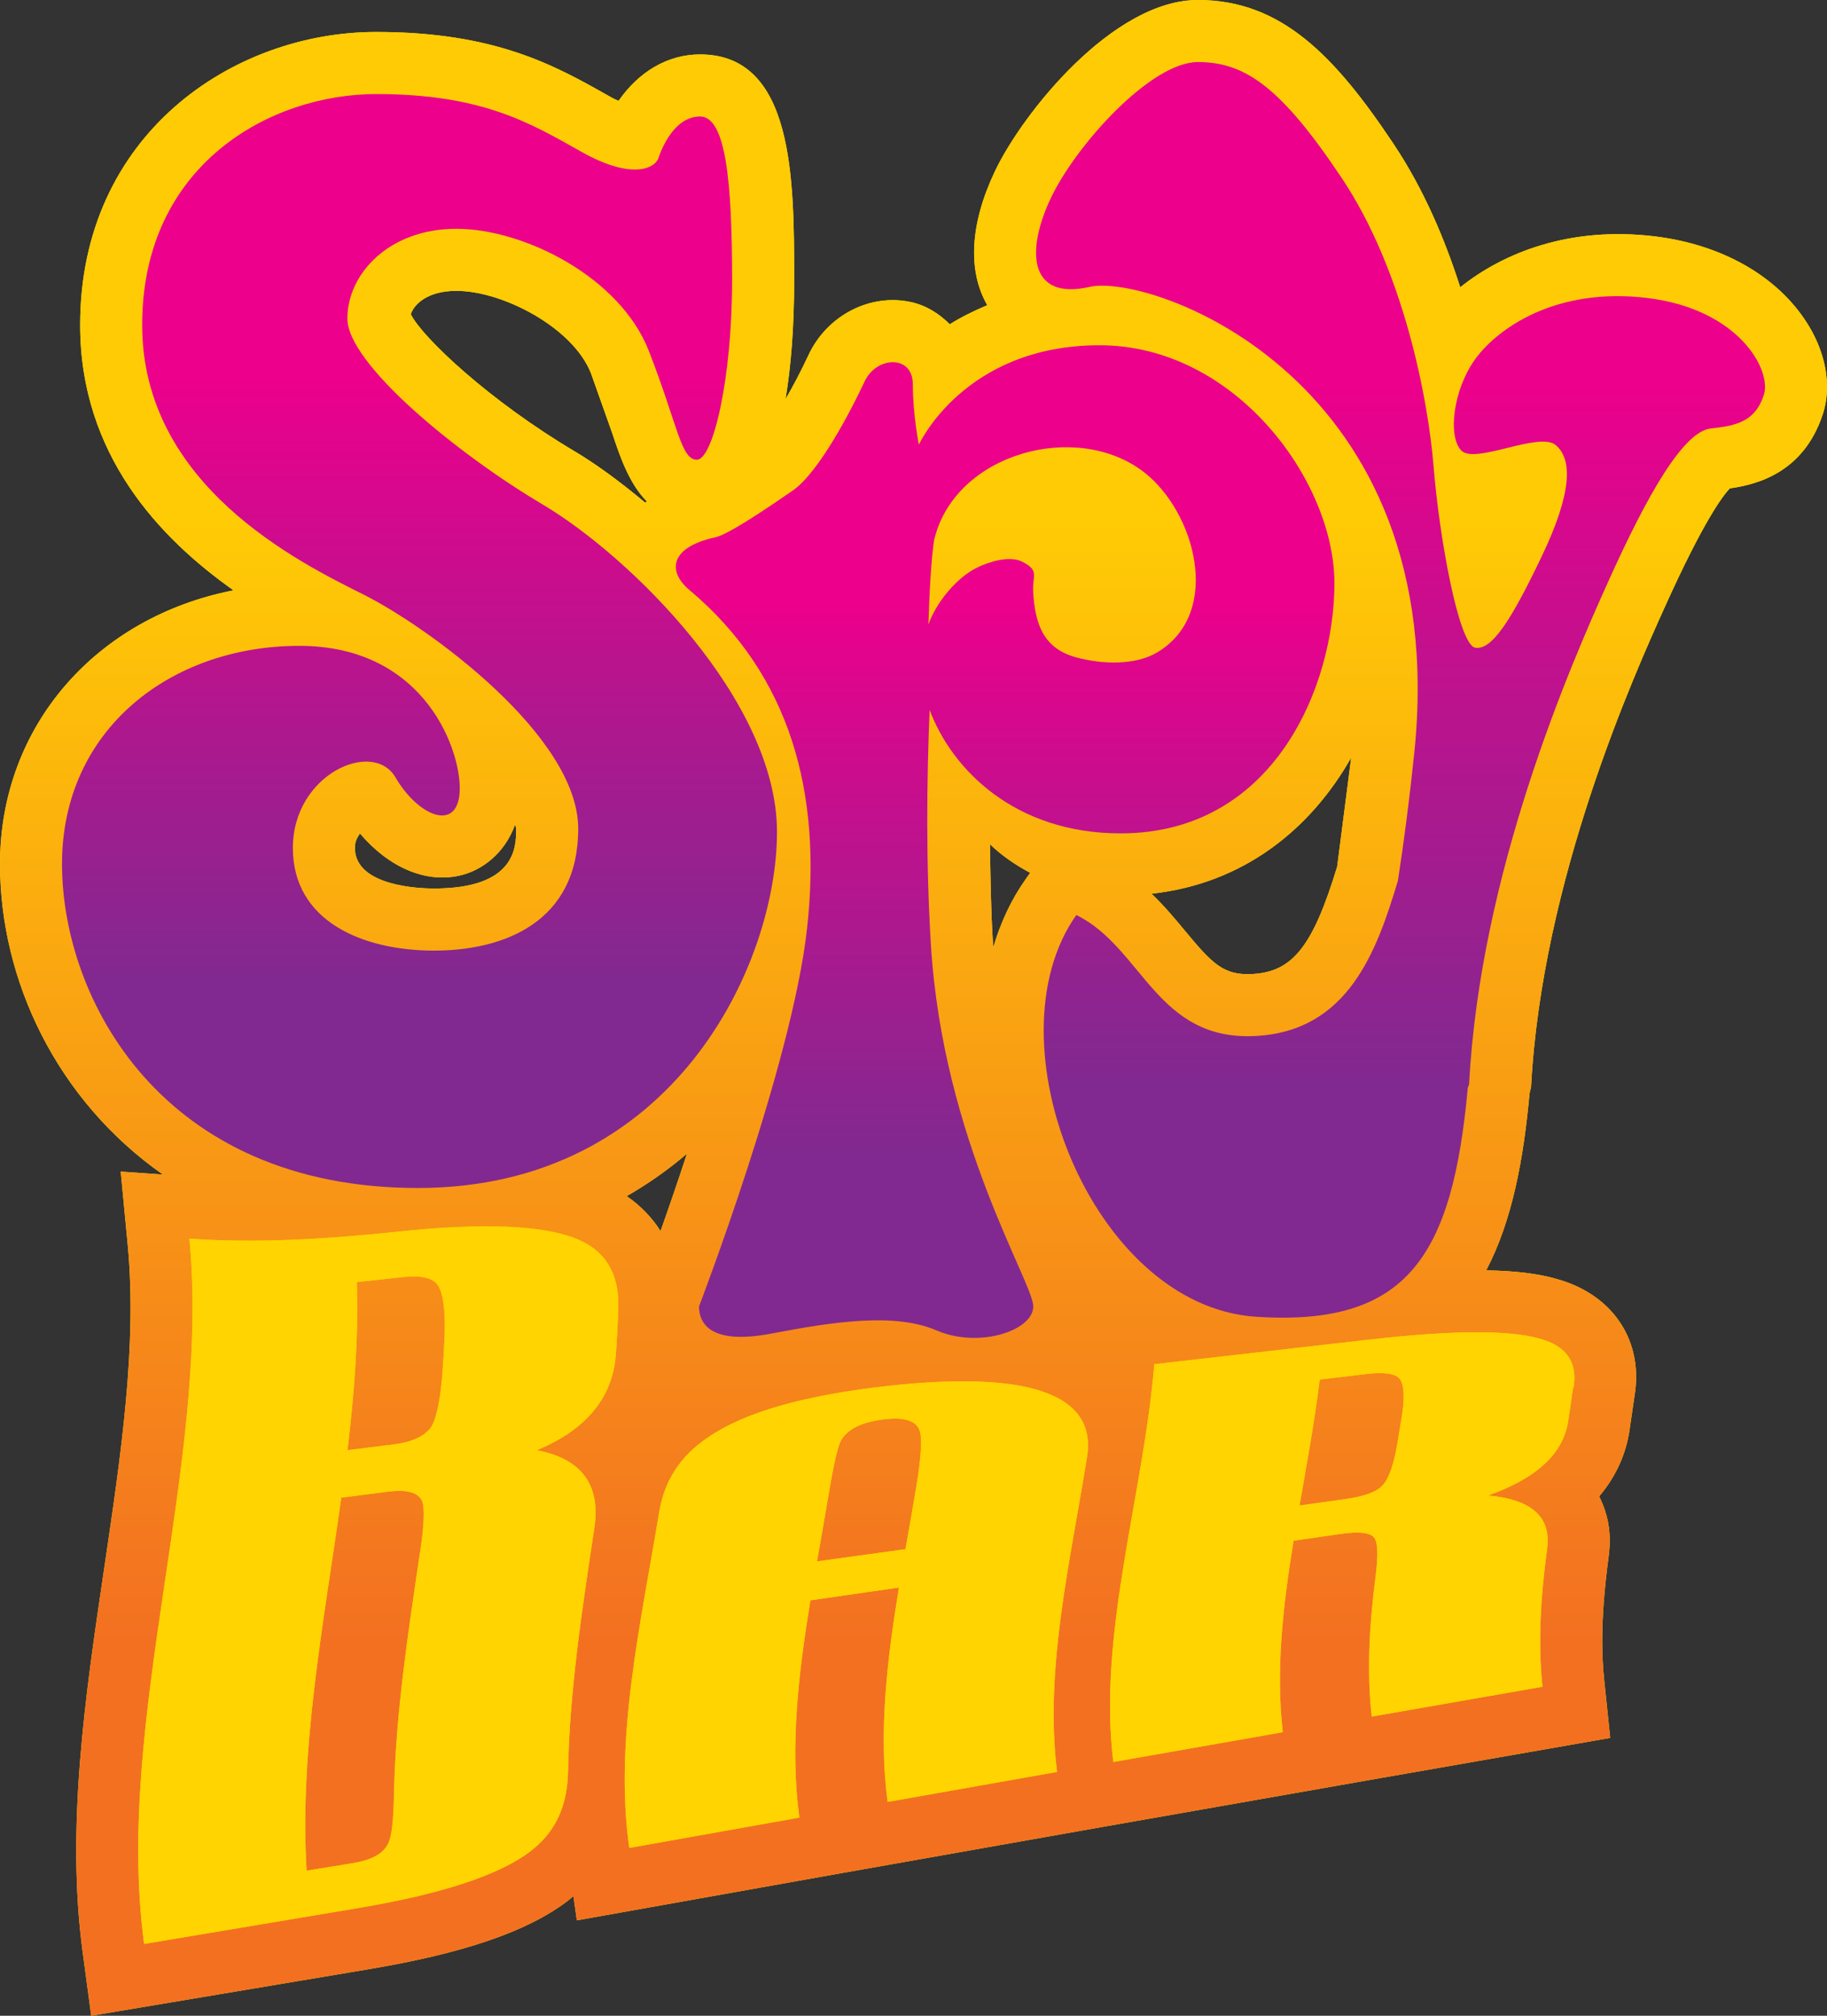 <?xml version="1.0" encoding="utf-8"?>
<!-- Generator: Adobe Illustrator 16.0.0, SVG Export Plug-In . SVG Version: 6.00 Build 0)  -->
<!DOCTYPE svg PUBLIC "-//W3C//DTD SVG 1.1//EN" "http://www.w3.org/Graphics/SVG/1.1/DTD/svg11.dtd">
<svg version="1.1" id="Layer_1" xmlns="http://www.w3.org/2000/svg" xmlns:xlink="http://www.w3.org/1999/xlink" x="0px" y="0px"
	 width="202.663px" height="223.469px" viewBox="158.492 0 202.663 223.469" enable-background="new 158.492 0 202.663 223.469"
	 xml:space="preserve">
<rect x="158.492" y="0" width="202.663" height="223.469" fill="#333333" stroke="none"/>
<g>
	<path fill="#FFF200" d="M358.944,35.819c-3.297-5.208-9.457-8.712-16.898-9.615c-9.447-1.146-16.812,1.832-21.576,5.643
		c-1.676-5.251-4.027-10.842-7.375-15.86C306.514,6.116,300.583,0,291.368,0c-9.438,0-19.484,12.589-22.525,19.012
		c-2.762,5.83-3.027,11.015-0.834,14.823c-1.51,0.636-2.926,1.333-4.16,2.115c-1.164-1.156-2.566-2.075-4.283-2.456
		c-4.544-1.008-9.336,1.465-11.396,5.882c-0.823,1.768-1.709,3.438-2.543,4.88c0.615-3.685,0.959-8.026,0.959-13.203
		c0-11.146,0-25.019-10.438-25.019c-3.595,0-6.798,1.922-9.037,5.146c-0.27-0.129-0.408-0.158-0.749-0.35l-0.48-0.27
		c-5.835-3.29-12.446-7.016-25.655-7.016c-15.921,0-32.843,11.387-32.843,32.487c0,14.348,8.786,23.607,17.012,29.415
		c-15.172,2.952-25.903,14.99-25.903,30.333c0,12.822,6.222,26.129,18.07,34.436l-4.681-0.331l0.774,8.087
		c1.062,11.145-0.723,23.193-2.613,35.948c-2.087,14.079-4.245,28.642-2.379,42.507l0.948,7.043l30.604-5.129
		c10.634-1.776,17.672-4.17,22.15-7.533c0.241-0.178,0.488-0.394,0.735-0.598l0.379,2.684c0,0,27.553-4.914,29.219-5.211
		c0.877-0.154,22.311-3.949,29.387-5.2l30.754-5.4l25.268-4.414l-0.666-6.392c-0.145-1.377-0.219-2.818-0.219-4.354
		c0-2.745,0.232-5.792,0.703-9.31c0.086-0.644,0.127-1.257,0.127-1.84c0-2.037-0.527-3.572-1.172-4.881
		c2.043-2.408,2.959-4.916,3.324-7.044c0.018-0.107,0.607-4.155,0.607-4.155c0.113-0.697,0.168-1.381,0.168-2.048
		c0-5.151-3.295-9.323-8.783-10.844c-2.002-0.595-4.605-0.91-7.848-0.967c2.916-5.538,4.154-12.435,4.812-19.616l-0.486,1.965
		l0.652-2.664c1.213-23.049,11.48-45.793,14.854-53.265c4.287-9.495,6.404-12.276,7.193-13.112c3.023-0.42,8.156-1.742,10.295-8.162
		c0.326-0.977,0.486-2.015,0.486-3.083C361.155,40.579,360.401,38.119,358.944,35.819z M306.819,96.079
		c-2.686,8.798-4.912,11.649-9.376,11.901c-3.217,0.181-4.448-1.1-7.54-4.83c-1.059-1.278-2.252-2.708-3.669-4.072
		c10.192-1.112,17.64-7.153,22.14-15.09C307.971,87.11,306.915,95.321,306.819,96.079z M268.624,104.328
		c-0.23-3.75-0.261-7.226-0.324-10.743c1.334,1.3,2.857,2.311,4.465,3.178l-0.496,0.702c-1.576,2.227-2.768,4.763-3.582,7.513
		C268.672,104.757,268.635,104.551,268.624,104.328z M215.75,91.869c0,1.986,0,6.633-9.123,6.633c-1.464,0-8.768-0.215-8.768-4.5
		c0-0.786,0.299-1.187,0.561-1.601c3.149,3.706,7.233,5.531,11.052,4.668c2.398-0.543,4.961-2.358,6.167-5.671
		C215.655,91.548,215.75,91.727,215.75,91.869z M234.695,127.896c-1.065,3.255-2.083,6.196-2.933,8.586
		c-0.955-1.521-2.224-2.816-3.754-3.877C230.426,131.216,232.658,129.642,234.695,127.896z M230.065,55.729
		c-2.905-2.438-5.644-4.398-7.837-5.699c-9.389-5.563-16.842-12.562-18.17-15.188c0.35-1.101,1.847-2.598,5.059-2.598
		c5.142,0,12.949,4.077,14.931,9.143l2.351,6.617c0.865,2.613,1.878,5.583,3.835,7.577
		C230.173,55.629,230.124,55.681,230.065,55.729z"/>
	
		<linearGradient id="SVGID_1_" gradientUnits="userSpaceOnUse" x1="205.823" y1="364.751" x2="205.823" y2="588.22" gradientTransform="matrix(1 0 0 -1 54 588.221)">
		<stop  offset="0.185" style="stop-color:#F37021"/>
		<stop  offset="0.742" style="stop-color:#FFCB05"/>
	</linearGradient>
	<path fill="url(#SVGID_1_)" d="M358.944,35.819c-3.297-5.208-9.457-8.712-16.898-9.615c-9.447-1.146-16.812,1.832-21.576,5.643
		c-1.676-5.251-4.027-10.842-7.375-15.86C306.514,6.116,300.583,0,291.368,0c-9.438,0-19.484,12.589-22.525,19.012
		c-2.762,5.83-3.027,11.015-0.834,14.823c-1.51,0.636-2.926,1.333-4.16,2.115c-1.164-1.156-2.566-2.075-4.283-2.456
		c-4.544-1.008-9.336,1.465-11.396,5.882c-0.823,1.768-1.709,3.438-2.543,4.88c0.615-3.685,0.959-8.026,0.959-13.203
		c0-11.146,0-25.019-10.438-25.019c-3.595,0-6.798,1.922-9.037,5.146c-0.27-0.129-0.408-0.158-0.749-0.35l-0.48-0.27
		c-5.835-3.29-12.446-7.016-25.655-7.016c-15.921,0-32.843,11.387-32.843,32.487c0,14.348,8.786,23.607,17.012,29.415
		c-15.172,2.952-25.903,14.99-25.903,30.333c0,12.822,6.222,26.129,18.07,34.436l-4.681-0.331l0.774,8.087
		c1.062,11.145-0.723,23.193-2.613,35.948c-2.087,14.079-4.245,28.642-2.379,42.507l0.948,7.043l30.604-5.129
		c10.634-1.776,17.672-4.17,22.15-7.533c0.241-0.178,0.488-0.394,0.735-0.598l0.379,2.684c0,0,27.553-4.914,29.219-5.211
		c0.877-0.154,22.311-3.949,29.387-5.2l30.754-5.4l25.268-4.414l-0.666-6.392c-0.145-1.377-0.219-2.818-0.219-4.354
		c0-2.745,0.232-5.792,0.703-9.31c0.086-0.644,0.127-1.257,0.127-1.84c0-2.037-0.527-3.572-1.172-4.881
		c2.043-2.408,2.959-4.916,3.324-7.044c0.018-0.107,0.607-4.155,0.607-4.155c0.113-0.697,0.168-1.381,0.168-2.048
		c0-5.151-3.295-9.323-8.783-10.844c-2.002-0.595-4.605-0.91-7.848-0.967c2.916-5.538,4.154-12.435,4.812-19.616l-0.486,1.965
		l0.652-2.664c1.213-23.049,11.48-45.793,14.854-53.265c4.287-9.495,6.404-12.276,7.193-13.112c3.023-0.42,8.156-1.742,10.295-8.162
		c0.326-0.977,0.486-2.015,0.486-3.083C361.155,40.579,360.401,38.119,358.944,35.819z M306.819,96.079
		c-2.686,8.798-4.912,11.649-9.376,11.901c-3.217,0.181-4.448-1.1-7.54-4.83c-1.059-1.278-2.252-2.708-3.669-4.072
		c10.192-1.112,17.64-7.153,22.14-15.09C307.971,87.11,306.915,95.321,306.819,96.079z M268.624,104.328
		c-0.23-3.75-0.261-7.226-0.324-10.743c1.334,1.3,2.857,2.311,4.465,3.178l-0.496,0.702c-1.576,2.227-2.768,4.763-3.582,7.513
		C268.672,104.757,268.635,104.551,268.624,104.328z M215.75,91.869c0,1.986,0,6.633-9.123,6.633c-1.464,0-8.768-0.215-8.768-4.5
		c0-0.786,0.299-1.187,0.561-1.601c3.149,3.706,7.233,5.531,11.052,4.668c2.398-0.543,4.961-2.358,6.167-5.671
		C215.655,91.548,215.75,91.727,215.75,91.869z M234.695,127.896c-1.065,3.255-2.083,6.196-2.933,8.586
		c-0.955-1.521-2.224-2.816-3.754-3.877C230.426,131.216,232.658,129.642,234.695,127.896z M230.065,55.729
		c-2.905-2.438-5.644-4.398-7.837-5.699c-9.389-5.563-16.842-12.562-18.17-15.188c0.35-1.101,1.847-2.598,5.059-2.598
		c5.142,0,12.949,4.077,14.931,9.143l2.351,6.617c0.865,2.613,1.878,5.583,3.835,7.577
		C230.173,55.629,230.124,55.681,230.065,55.729z"/>
	<path fill="#FFD400" d="M221.501,196.399c-0.067,3.822-1.398,6.769-4.267,8.906c-3.466,2.602-9.823,4.689-19.153,6.248
		c-7.938,1.324-15.807,2.644-23.6,3.955c-3.348-24.878,7.396-53.309,5.022-78.189c7.616,0.535,15.411,0.039,23.313-0.795
		c9.327-0.977,15.924-0.693,19.626,0.818c3.093,1.241,4.739,3.736,4.635,7.559c-0.049,1.764-0.143,3.533-0.273,5.307
		c-0.374,4.836-3.414,8.358-8.763,10.56c4.95,0.961,7.106,3.825,6.377,8.636C223.059,178.452,221.663,187.505,221.501,196.399z
		 M207.567,152.26c0.102-1.38,0.183-2.759,0.241-4.132c0.119-2.898-0.181-4.763-0.724-5.621c-0.549-0.847-1.865-1.151-3.928-0.927
		c-1.697,0.186-3.393,0.372-5.083,0.558c0.201,6.123-0.279,12.354-1.036,18.632c1.697-0.213,3.4-0.425,5.104-0.638
		c2.121-0.266,3.533-0.934,4.226-2.008C206.896,157.219,207.337,155.25,207.567,152.26z M202.199,198.722
		c0.197-8.771,1.55-17.695,2.888-26.618c0.471-3.114,0.534-5.013,0.209-5.735c-0.439-0.935-1.72-1.268-3.84-0.993
		c-1.707,0.222-3.411,0.44-5.109,0.66c-1.937,13.872-4.663,27.838-3.844,41.353c1.697-0.277,3.402-0.555,5.107-0.832
		c2.073-0.339,3.366-1.041,3.909-2.125C201.976,203.603,202.137,201.704,202.199,198.722z M275.747,196.438
		c-6.268,1.104-12.529,2.215-18.795,3.326c-1.014-7.728-0.066-15.723,1.258-23.765c-3.276,0.472-6.549,0.944-9.822,1.415
		c-1.336,8.156-2.281,16.26-1.229,24.088c-6.29,1.118-12.577,2.238-18.864,3.365c-1.697-12.034,1.253-24.707,3.323-37.258
		c0.571-3.462,2.357-6.227,5.432-8.27c4.05-2.783,10.656-4.658,19.943-5.695c15.572-1.718,23.221,0.879,22.076,7.928
		C277.174,173.302,274.342,185.155,275.747,196.438z M258.935,171.745c0.405-2.309,0.815-4.619,1.2-6.928
		c0.562-3.393,0.654-5.455,0.371-6.205c-0.375-1.105-1.678-1.527-3.881-1.27c-2.492,0.29-4.088,1.058-4.819,2.311
		c-0.433,0.782-0.88,2.919-1.466,6.422c-0.391,2.342-0.811,4.683-1.219,7.025C252.391,172.649,255.665,172.198,258.935,171.745z
		 M329.594,186.995c-6.311,1.1-12.627,2.204-18.939,3.31c-0.572-5.093-0.25-10.303,0.428-15.56c0.293-2.263,0.273-3.693-0.158-4.27
		c-0.422-0.58-1.697-0.717-3.812-0.41c-1.712,0.248-3.421,0.495-5.129,0.744c-1.171,7.176-1.995,14.308-1.195,21.224
		c-6.269,1.1-12.533,2.202-18.802,3.304c-1.741-14.262,3.312-29.437,4.55-44.102c7.944-0.905,15.893-1.814,23.838-2.723
		c9.281-1.062,15.623-1.078,18.986-0.082c2.854,0.791,4.121,2.556,3.697,5.335c-0.02,0.004-0.043,0.007-0.062,0.009
		c-0.176,1.303-0.369,2.605-0.572,3.91c-0.609,3.561-3.582,6.254-8.877,8.106c4.908,0.45,7.033,2.419,6.561,5.909
		C329.413,176.866,329.069,181.986,329.594,186.995z M313.479,160.124c0.176-1.025,0.348-2.052,0.51-3.074
		c0.34-2.163,0.25-3.551-0.217-4.17c-0.461-0.611-1.732-0.793-3.785-0.547c-1.701,0.205-3.404,0.408-5.105,0.611
		c-0.562,4.629-1.426,9.297-2.238,13.959c1.711-0.241,3.418-0.479,5.125-0.717c2.115-0.297,3.504-0.824,4.152-1.583
		C312.569,163.85,313.096,162.347,313.479,160.124z"/>
	<g>
		
			<linearGradient id="SVGID_2_" gradientUnits="userSpaceOnUse" x1="151.026" y1="456.519" x2="151.026" y2="577.794" gradientTransform="matrix(1 0 0 -1 54 588.221)">
			<stop  offset="0.185" style="stop-color:#812990"/>
			<stop  offset="0.742" style="stop-color:#EC008C"/>
		</linearGradient>
		<path fill="url(#SVGID_2_)" d="M218.72,55.949c-9.603-5.691-21.695-15.65-21.695-20.628s4.623-9.958,12.092-9.958
			c7.468,0,18.136,5.335,21.338,13.516c3.202,8.179,3.557,12.09,5.335,12.09s3.912-8.889,3.912-19.915
			c0-11.025-0.709-18.139-3.556-18.139s-4.269,3.558-4.625,4.625c-0.355,1.066-2.844,2.49-8.535-0.711
			c-5.691-3.202-11.025-6.402-22.762-6.402c-11.737,0-25.961,7.823-25.961,25.606c0,17.783,17.426,26.316,24.539,29.874
			c7.113,3.558,23.829,15.65,23.829,25.963s-8.18,13.515-16.004,13.515c-7.824,0-15.648-3.202-15.648-11.382
			c0-8.179,8.889-12.092,11.379-7.824c2.491,4.269,6.758,6.044,7.113,1.778c0.356-4.267-3.556-16.359-17.781-16.359
			c-14.226,0-26.319,9.246-26.319,24.183c0,14.937,11.028,35.921,39.478,35.921c28.45,0,39.832-24.895,39.832-39.477
			S228.324,61.64,218.72,55.949z"/>
		
			<linearGradient id="SVGID_3_" gradientUnits="userSpaceOnUse" x1="259.849" y1="442.139" x2="259.849" y2="581.341" gradientTransform="matrix(1 0 0 -1 54 588.221)">
			<stop  offset="0.185" style="stop-color:#812990"/>
			<stop  offset="0.742" style="stop-color:#EC008C"/>
		</linearGradient>
		<path fill="url(#SVGID_3_)" d="M341.217,33.034c-10.154-1.23-16.617,3.384-19.078,6.77c-2.461,3.386-3.078,8.616-1.539,10.154
			c1.539,1.54,8.615-2.153,10.463-0.614c1.848,1.539,1.846,5.229-1.539,12.308c-3.385,7.078-5.539,10.463-7.385,10.154
			c-1.846-0.308-3.998-12.308-4.615-20c-0.615-7.694-3.385-21.849-10.154-32.003C300.6,9.649,296.6,6.88,291.368,6.88
			c-5.23,0-13.539,9.229-16.31,15.077s-2.459,11.383,4.31,9.847c6.77-1.538,40.307,10.154,36.002,51.696
			c-0.543,5.22-1.156,9.917-1.816,14.146c-2.367,7.899-5.543,16.633-15.725,17.203c-11.058,0.624-12.576-9.798-19.945-13.41
			c-9.887,13.977,1.721,43.338,19.923,44.54c16.905,1.115,21.802-6.839,23.503-25.39c0.041-0.152,0.139-0.281,0.148-0.447
			c1.23-23.387,11.145-46.18,15.453-55.72c4.307-9.54,8.309-16.616,11.385-16.925s4.924-0.922,5.846-3.692
			S351.372,34.265,341.217,33.034z"/>
	</g>
	<path fill="#FFD400" d="M221.501,196.399c-0.067,3.822-1.398,6.769-4.267,8.906c-3.466,2.602-9.823,4.689-19.153,6.248
		c-7.938,1.324-15.807,2.644-23.6,3.955c-3.348-24.878,7.396-53.309,5.022-78.189c7.616,0.535,15.411,0.039,23.313-0.795
		c9.327-0.977,15.924-0.693,19.626,0.818c3.093,1.241,4.739,3.736,4.635,7.559c-0.049,1.764-0.143,3.533-0.273,5.307
		c-0.374,4.836-3.414,8.358-8.763,10.56c4.95,0.961,7.106,3.825,6.377,8.636C223.059,178.452,221.663,187.505,221.501,196.399z
		 M207.567,152.26c0.102-1.38,0.183-2.759,0.241-4.132c0.119-2.898-0.181-4.763-0.724-5.621c-0.549-0.847-1.865-1.151-3.928-0.927
		c-1.697,0.186-3.393,0.372-5.083,0.558c0.201,6.123-0.279,12.354-1.036,18.632c1.697-0.213,3.4-0.425,5.104-0.638
		c2.121-0.266,3.533-0.934,4.226-2.008C206.896,157.219,207.337,155.25,207.567,152.26z M202.199,198.722
		c0.197-8.771,1.55-17.695,2.888-26.618c0.471-3.114,0.534-5.013,0.209-5.735c-0.439-0.935-1.72-1.268-3.84-0.993
		c-1.707,0.222-3.411,0.44-5.109,0.66c-1.937,13.872-4.663,27.838-3.844,41.353c1.697-0.277,3.402-0.555,5.107-0.832
		c2.073-0.339,3.366-1.041,3.909-2.125C201.976,203.603,202.137,201.704,202.199,198.722z M275.747,196.438
		c-6.268,1.104-12.529,2.215-18.795,3.326c-1.014-7.728-0.066-15.723,1.258-23.765c-3.276,0.472-6.549,0.944-9.822,1.415
		c-1.336,8.156-2.281,16.26-1.229,24.088c-6.29,1.118-12.577,2.238-18.864,3.365c-1.697-12.034,1.253-24.707,3.323-37.258
		c0.571-3.462,2.357-6.227,5.432-8.27c4.05-2.783,10.656-4.658,19.943-5.695c15.572-1.718,23.221,0.879,22.076,7.928
		C277.174,173.302,274.342,185.155,275.747,196.438z M258.935,171.745c0.405-2.309,0.815-4.619,1.2-6.928
		c0.562-3.393,0.654-5.455,0.371-6.205c-0.375-1.105-1.678-1.527-3.881-1.27c-2.492,0.29-4.088,1.058-4.819,2.311
		c-0.433,0.782-0.88,2.919-1.466,6.422c-0.391,2.342-0.811,4.683-1.219,7.025C252.391,172.649,255.665,172.198,258.935,171.745z
		 M329.594,186.995c-6.311,1.1-12.627,2.204-18.939,3.31c-0.572-5.093-0.25-10.303,0.428-15.56c0.293-2.263,0.273-3.693-0.158-4.27
		c-0.422-0.58-1.697-0.717-3.812-0.41c-1.712,0.248-3.421,0.495-5.129,0.744c-1.171,7.176-1.995,14.308-1.195,21.224
		c-6.269,1.1-12.533,2.202-18.802,3.304c-1.741-14.262,3.312-29.437,4.55-44.102c7.944-0.905,15.893-1.814,23.838-2.723
		c9.281-1.062,15.623-1.078,18.986-0.082c2.854,0.791,4.121,2.556,3.697,5.335c-0.02,0.004-0.043,0.007-0.062,0.009
		c-0.176,1.303-0.369,2.605-0.572,3.91c-0.609,3.561-3.582,6.254-8.877,8.106c4.908,0.45,7.033,2.419,6.561,5.909
		C329.413,176.866,329.069,181.986,329.594,186.995z M313.479,160.124c0.176-1.025,0.348-2.052,0.51-3.074
		c0.34-2.163,0.25-3.551-0.217-4.17c-0.461-0.611-1.732-0.793-3.785-0.547c-1.701,0.205-3.404,0.408-5.105,0.611
		c-0.562,4.629-1.426,9.297-2.238,13.959c1.711-0.241,3.418-0.479,5.125-0.717c2.115-0.297,3.504-0.824,4.152-1.583
		C312.569,163.85,313.096,162.347,313.479,160.124z"/>
	
		<linearGradient id="SVGID_4_" gradientUnits="userSpaceOnUse" x1="215.988" y1="439.898" x2="215.988" y2="549.944" gradientTransform="matrix(1 0 0 -1 54 588.221)">
		<stop  offset="0.185" style="stop-color:#812990"/>
		<stop  offset="0.742" style="stop-color:#EC008C"/>
	</linearGradient>
	<path fill="url(#SVGID_4_)" d="M280.461,38.276c-15.031,0-20.043,11.023-20.043,11.023s-0.668-3.339-0.668-6.68
		c0-3.339-4.045-3.126-5.348-0.335c-1.441,3.094-5.041,10.069-7.965,12.094c-2.361,1.635-7.091,4.857-8.55,5.175
		c-5.175,1.125-5.336,3.823-2.925,5.85c11.25,9.448,14.72,22.541,13.05,37.572c-1.671,15.032-11.981,41.861-11.981,41.861
		c0,1.67,1.007,4.346,8.019,3.007c7.014-1.337,13.693-2.342,18.371-0.336c4.679,2.006,10.688,0,10.688-2.671
		c0-2.674-10.018-18.371-11.354-40.086c-0.562-9.1-0.469-18.25-0.141-26.046c2.459,6.597,9.455,13.686,21.184,13.686
		c17.037,0,23.717-16.367,23.717-27.725C306.516,53.309,295.495,38.276,280.461,38.276z M286.924,72.286
		c-2.496,1.522-6.203,1.365-9.059,0.591c-3.574-0.971-4.572-3.608-4.769-7.323c-0.095-1.772,0.745-2.296-1.242-3.295
		c-1.401-0.706-3.716,0.045-4.979,0.666c-2.319,1.14-4.563,3.918-5.395,6.31c0.084-3.116,0.322-7.772,0.672-9.582l0.025-0.043
		c2.422-9.372,15.673-13,23.146-7.316C291.014,56.622,294.18,67.861,286.924,72.286z"/>
</g>
</svg>
